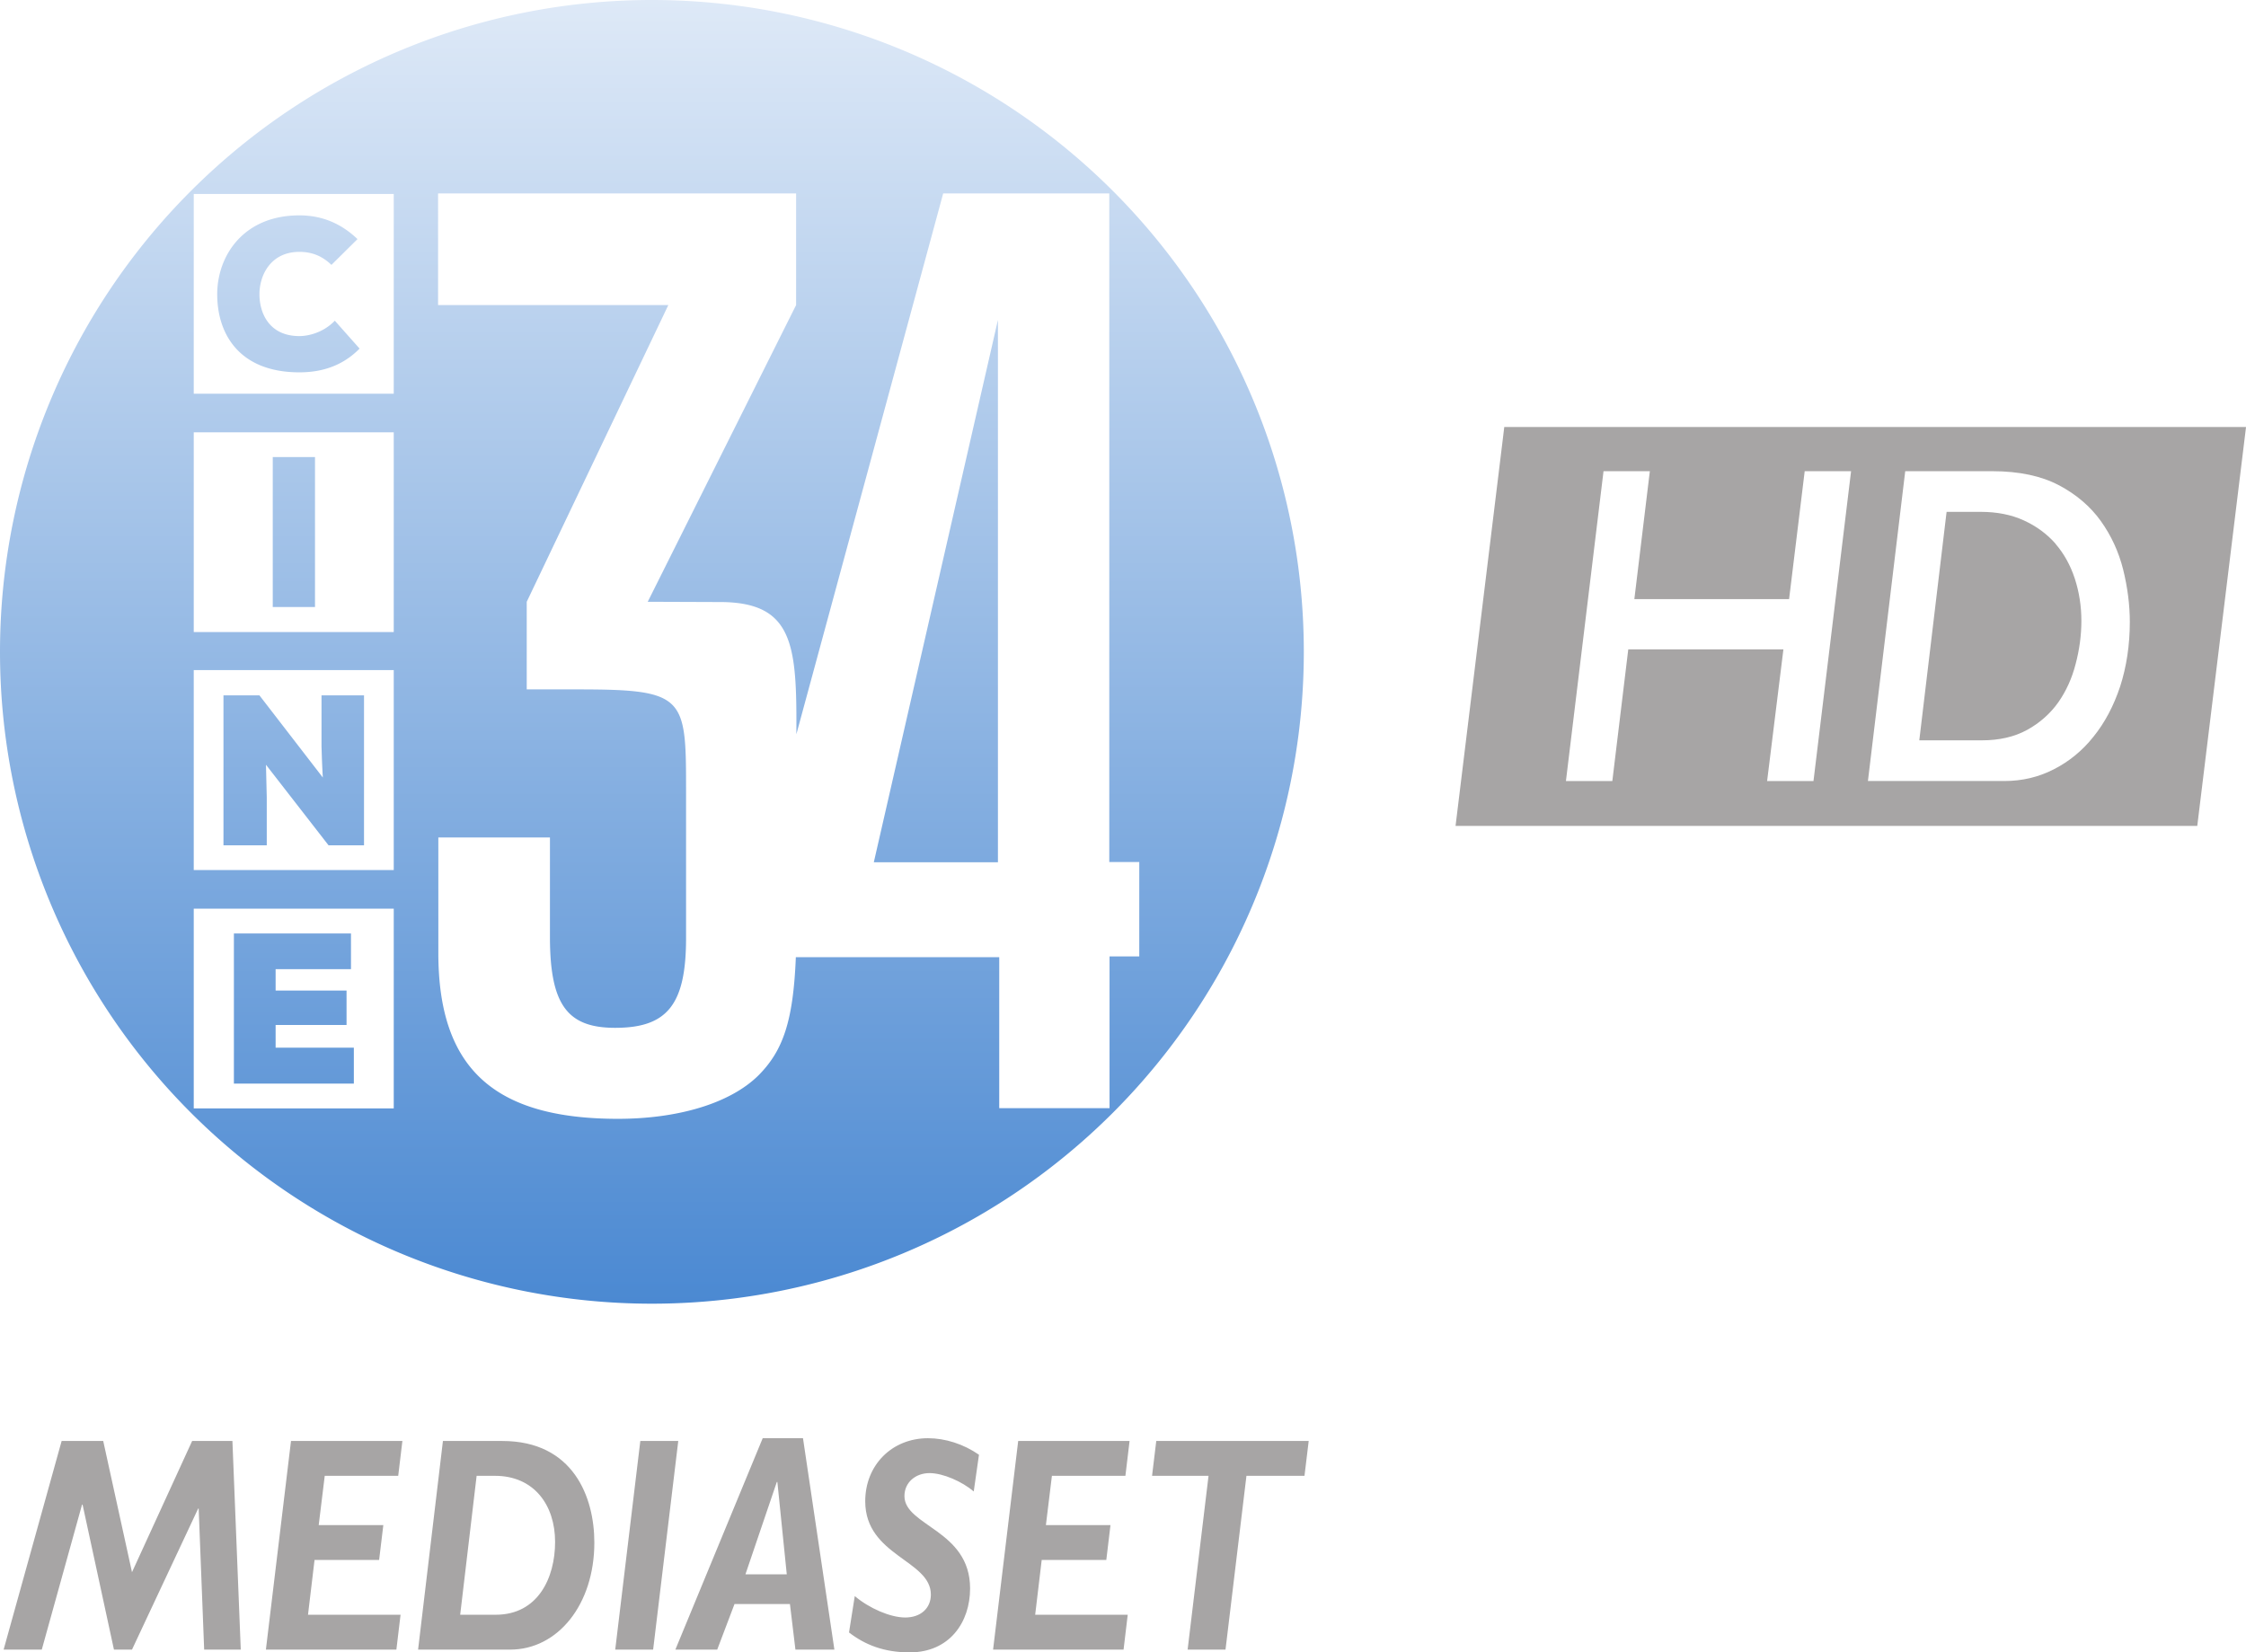 <svg enable-background="new 0 0 500 500" version="1.1" viewBox="0 0 861.32 633.73" xml:space="preserve" xmlns="http://www.w3.org/2000/svg">

<g>
	<linearGradient id="a" x1="250" x2="250" y2="500" gradientUnits="userSpaceOnUse">
		<stop stop-color="#dee9f7" offset="0"/>
		<stop stop-color="#4b89d2" offset="1"/>
	</linearGradient>
	<path d="m250 0a250 250 0 0 0-250 250 250 250 0 0 0 250 250 250 250 0 0 0 250-250 250 250 0 0 0-250-250zm-82 74.199h137.3v42.801l-56.9 113.8c0.2 0 26.9 0.1 27.1 0.1 28.9-0.2 30.1 16.299 29.9 50.699l56.299-207.4h63.701v256.4h11.5v36.201h-11.4v58.199h-42.301v-57.9h-78c-1 24.8-4.999 35.901-14.299 45.301-11.1 11-31.4 16.699-53.9 16.699-47.5 0-68.9-19.3-68.9-63.6v-44.301h42.801v38.102c0 26.1 6.7 34.898 25 34.898 19.9 0 27.199-8.798 27.199-34.398v-57.801c0-35-0.799-37.6-41.799-37.6h-19.301v-33.6l54.301-113.8h-88.301zm-93.699 0.201h76.699v76.6h-76.699zm40.5 8.199c-21.6 0-31.6 15.7-31.5 30.5 0.1 15.5 8.9 29.701 31.5 29.701 8.7 0 16.6-2.502 23.1-9.102l-9.5-10.699c-4.1 4.3-9.7 5.9-13.6 5.9-11.2 0-15.201-8.301-15.301-15.801s4.301-16.5 15.301-16.5c3.9 0 8.199 1 12.299 5l10-9.9c-6.5-6.2-13.899-9.1-22.299-9.1zm267.9 40.1-47.6 208h47.6zm-308.4 43.102h76.699v76.6h-76.699zm30.299 9.5v57.5h16.201v-57.5zm-30.299 81.699h76.699v76.699h-76.699zm11.398 9.699v57.5h16.602v-18.398l-0.301-12.5 24 30.898h13.6v-57.5h-16.299v19.701c0.1 2.3 0.1 4.899 0.5 11.799l-24.301-31.5zm-11.398 81.801h76.699v76.6h-76.699zm15.398 9.5v57.6h46v-13.799h-30v-8.701h27.201v-13.199h-27.201v-8.201h28.9v-13.699z" fill="url(#a)"/>
	
	
	
	
	
<path d="m89.129 552.65h-15.443l-23.067 50.336-11.036-50.336h-15.944l-22.252 80.022h14.635l15.443-55.612h0.202l12.031 55.612h6.921l25.371-54.09h0.201l2.103 54.09h14.036zm65.183 0h-42.715l-9.629 80.022h50.04l1.601-13.367h-35.495l2.506-21.01h24.766l1.615-13.38h-24.78l2.312-18.892h28.177zm15.547 0-9.525 80.022h35.307c18.242 0 32.285-17.248 32.285-41.062 0-17.37-8.02-38.953-35.307-38.953zm12.922 13.368h7.025c15.039 0 23.068 11.275 23.068 25.351 0 13.841-6.622 27.93-22.754 27.93h-13.647zm77.326-13.368h-14.552l-9.622 80.022h14.537zm47.832-1.055h-15.45l-33.489 81.07h16.049l6.628-17.475h21.257l2.103 17.475h14.942zm-10.033 16.774h0.207l3.607 35.438h-15.854zm77.521-10.435c-5.925-4.115-12.944-6.339-19.559-6.339-13.841 0-24.062 10.327-24.062 24.176 0 20.995 25.17 22.525 25.17 35.785 0 5.271-3.912 8.797-9.831 8.797-5.709 0-13.834-3.527-19.349-8.217l-2.208 13.961c6.114 4.698 13.334 7.636 23.269 7.636 15.339 0 23.164-11.624 23.164-24.522 0-22.413-25.177-23.936-25.177-35.439 0-5.27 4.31-8.798 9.623-8.798 5.214 0 12.546 3.28 16.953 7.04zm57.754-5.284h-42.715l-9.629 80.022h50.039l1.596-13.367h-35.495l2.506-21.01h24.772l1.602-13.38h-24.765l2.305-18.892h28.184zm68.692 0h-58.457l-1.615 13.368h21.66l-8.02 66.647h14.531l8.028-66.647h22.259z" fill="#a7a5a5" stroke-width="6.82"/><path d="m576.87 163.77-0.481 4.016-18.201 148.98h284.44l18.701-152.99zm38.066 16.945h17.764l-5.939 49.051h59.34l5.986-49.051h17.783l-14.417 118.83h-17.782l6.248-50.494h-59.496l-6.111 50.494h-17.793zm115.7 0h33.428c10.36 0 18.901 1.899 25.422 5.354h0.046c6.731 3.569 12.125 8.193 16.073 13.708 4.002 5.572 6.885 11.819 8.596 18.616 1.709 6.911 2.565 13.708 2.565 20.116 0 8.914-1.283 17.221-3.684 24.692-2.51 7.576-5.932 13.993-10.252 19.338-4.275 5.402-9.45 9.588-15.272 12.54-5.766 2.952-12.069 4.462-18.845 4.462h-52.382zm15.863 15.607-0.483 4.016-9.986 83.597h24.084c6.459 0 12.334-1.282 17.3-4.016 4.758-2.62 8.814-6.189 11.907-10.537 3.047-4.348 5.286-9.303 6.677-14.771 1.446-5.459 2.192-10.984 2.192-16.499 0-5.629-0.855-11.088-2.51-16.167-1.656-5.069-4.112-9.531-7.368-13.319v-0.057c-3.311-3.788-7.422-6.797-12.179-8.971-4.857-2.231-10.415-3.284-16.5-3.284z" color="#000000" fill="#a7a5a5" solid-color="#000000" stroke-width="9.292" style="font-feature-settings:normal;font-variant-alternates:normal;font-variant-caps:normal;font-variant-ligatures:normal;font-variant-numeric:normal;font-variant-position:normal;isolation:auto;mix-blend-mode:normal;shape-padding:0;text-decoration-color:#000000;text-decoration-line:none;text-decoration-style:solid;text-indent:0;text-transform:none;white-space:normal"/></g></svg>
